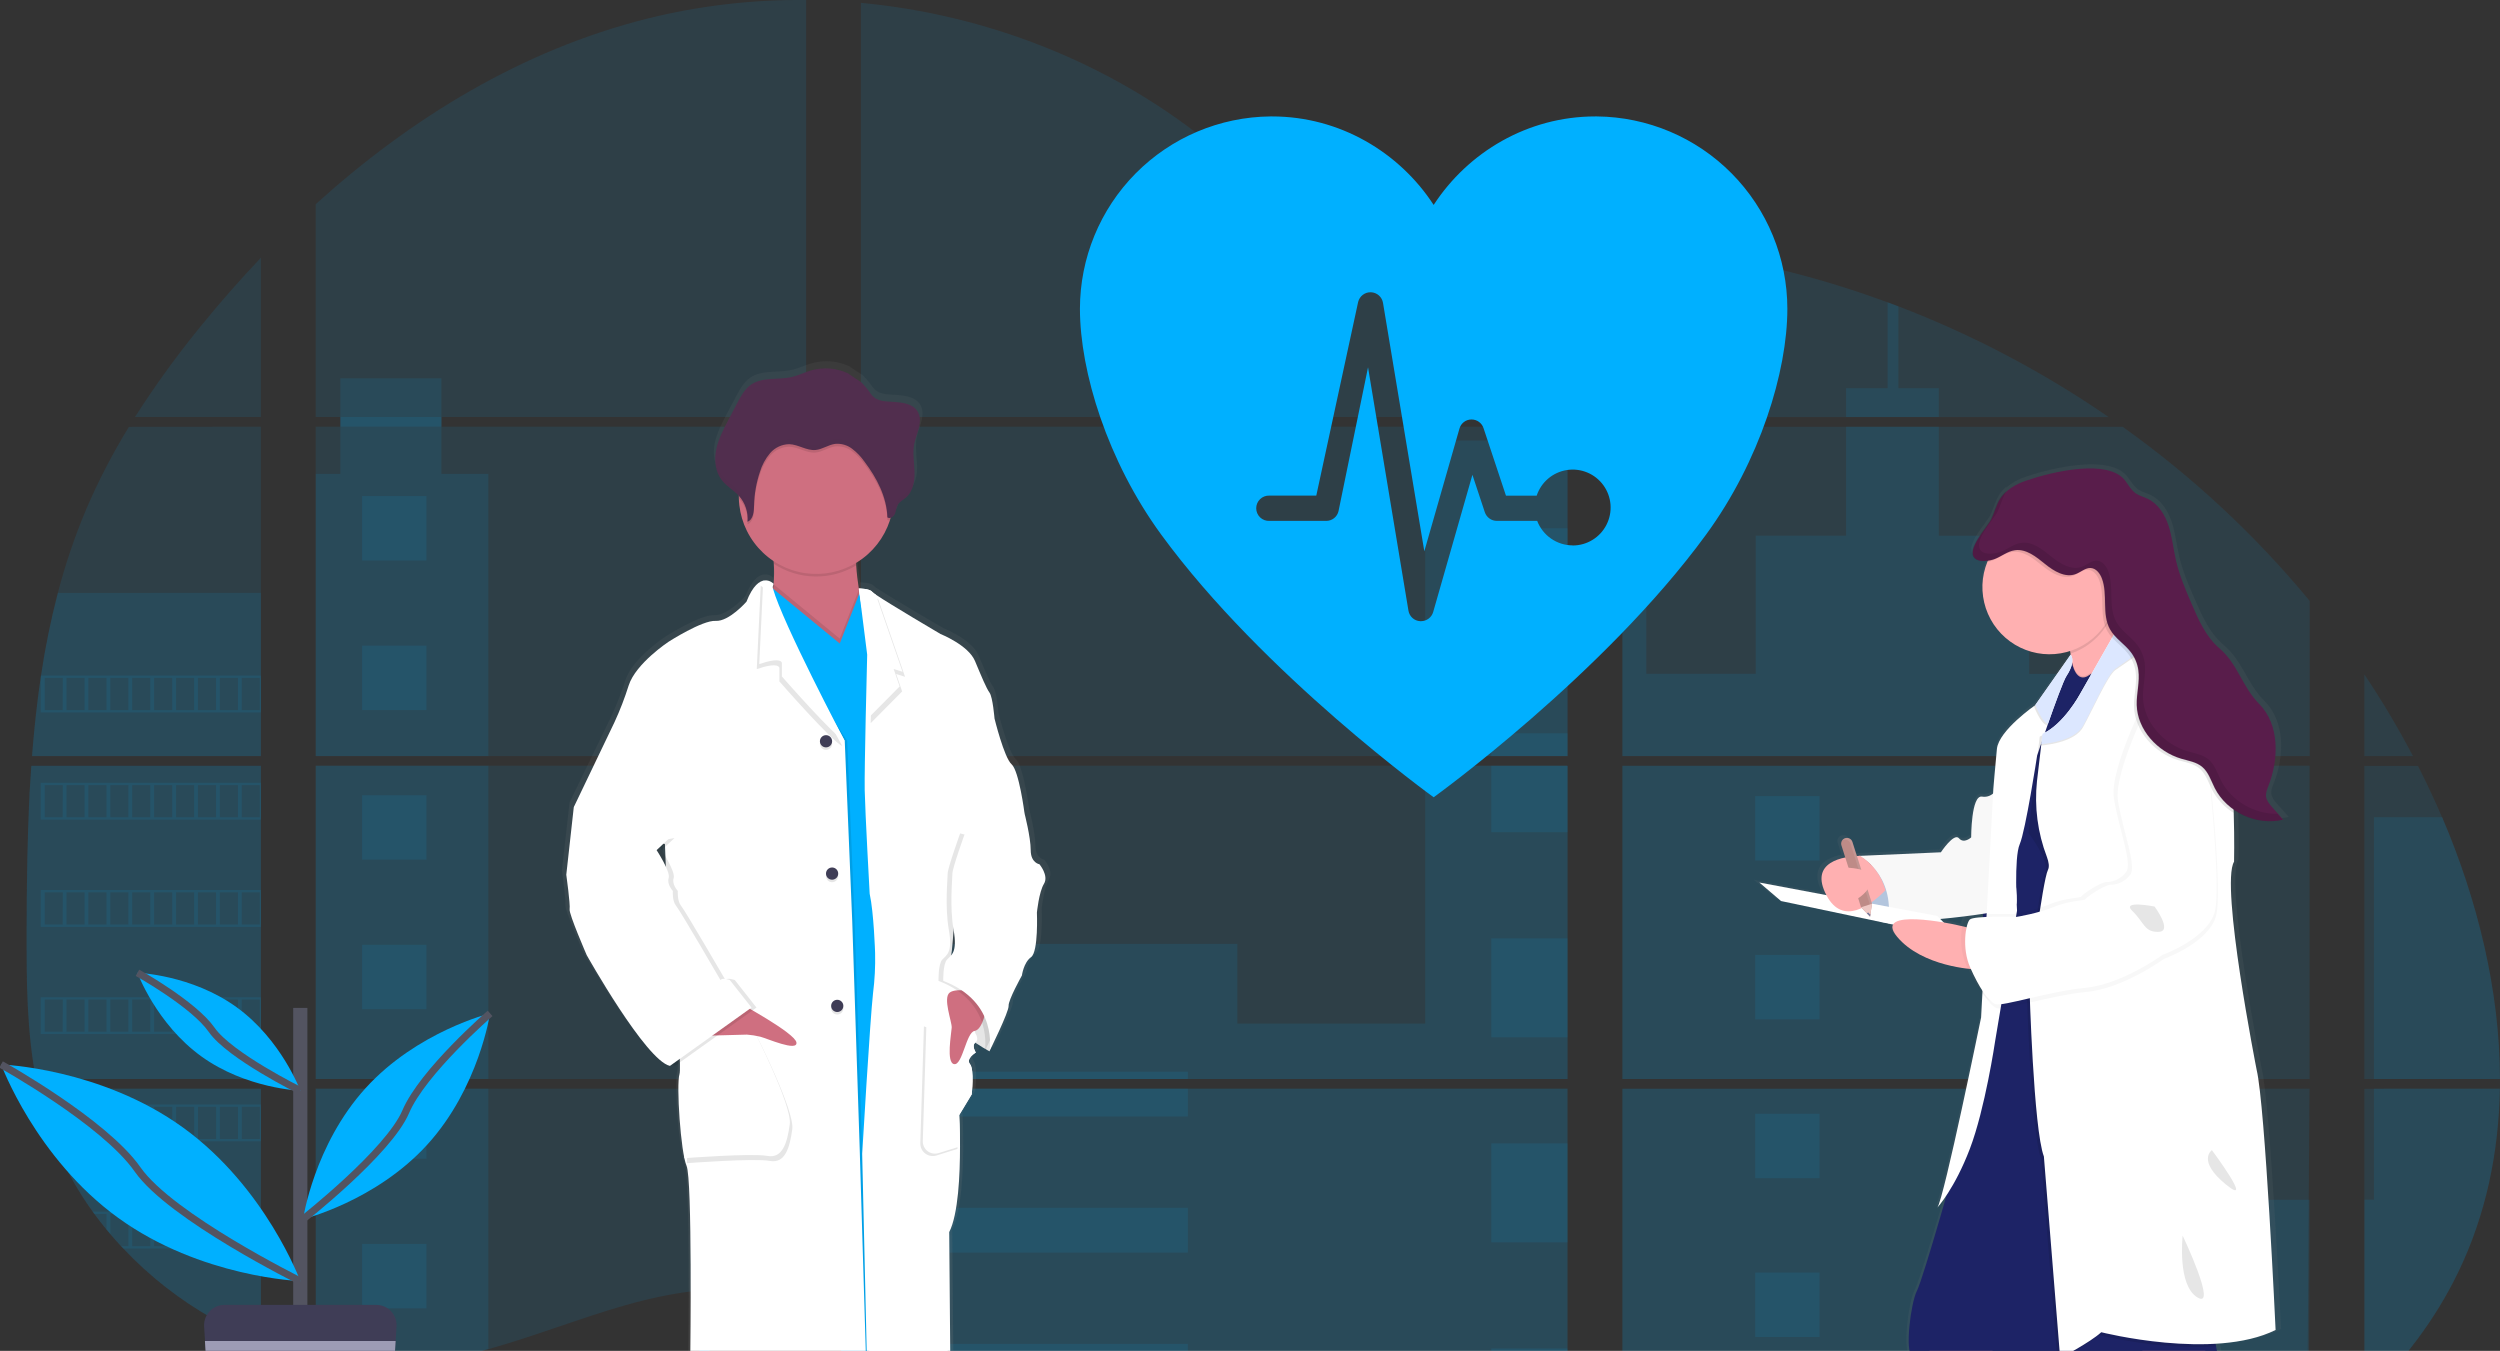 <svg width="694" height="375" viewBox="0 0 694 375" fill="none" xmlns="http://www.w3.org/2000/svg">
<rect x="0" y="0" width="694" height="375" fill="#333333" stroke="none"/>
<g clip-path="url(#clip0)">
<path opacity="0.1" d="M8.692 212.579H72.431V299.528H13.358C13.201 300.421 13.051 301.32 12.887 302.219H72.431V372.341C72.324 372.309 72.23 372.272 72.129 372.234C70.446 371.568 68.776 370.864 67.105 370.109L66.038 369.625C64.363 368.833 62.688 367.995 61.013 367.111C60.429 366.803 59.845 366.483 59.267 366.156C49.97 360.943 41.524 354.338 34.221 346.57C34.008 346.362 33.807 346.142 33.593 345.941C32.576 344.835 31.578 343.716 30.61 342.572L29.543 341.315C28.4 339.913 27.294 338.474 26.22 337.016C26.063 336.802 25.913 336.588 25.749 336.387C21.382 330.326 17.755 323.763 14.947 316.839C14.859 316.631 14.784 316.405 14.702 316.21C13.84 313.989 13.076 311.747 12.41 309.485C12.121 308.536 11.845 307.599 11.606 306.612C11.518 306.323 11.443 306.04 11.374 305.757C7.807 291.822 7.386 277.346 7.386 262.971C7.386 261.293 7.386 259.608 7.386 257.943C7.386 252.128 7.455 246.277 7.555 240.431C7.555 238.916 7.618 237.408 7.65 235.886C7.737 232.027 7.863 228.168 8.026 224.308C8.064 223.234 8.114 222.165 8.171 221.096C8.171 220.48 8.202 219.864 8.265 219.248C8.416 217.011 8.541 214.792 8.692 212.579Z" fill="#00B0FF"/>
<path opacity="0.1" d="M72.431 115.768H37.468C43.152 106.865 49.361 98.31 56.064 90.148C61.258 83.762 66.741 77.539 72.431 71.543V115.768Z" fill="#00B0FF"/>
<path opacity="0.1" d="M72.431 118.459V209.889H8.893C8.893 209.625 8.937 209.355 8.956 209.091C9.012 208.368 9.069 207.645 9.132 206.929C9.201 206.086 9.276 205.238 9.358 204.414C9.439 203.591 9.527 202.585 9.622 201.674C9.716 200.762 9.804 199.838 9.91 198.927C10.017 198.016 10.111 197.104 10.225 196.199C10.338 195.294 10.438 194.376 10.557 193.471C10.652 192.717 10.752 191.969 10.852 191.215C10.997 190.152 11.148 189.084 11.311 188.028C11.311 187.871 11.355 187.707 11.38 187.556C12.526 179.826 14.088 172.163 16.059 164.601C18.122 156.669 20.756 148.896 23.941 141.345C27.326 133.445 31.289 125.806 35.798 118.49L72.431 118.459Z" fill="#00B0FF"/>
<path opacity="0.1" d="M87.648 212.573V299.528H223.786V212.573H87.648ZM87.648 302.212V376.885C88.427 377.049 89.199 377.206 89.965 377.338C91.008 377.539 92.044 377.721 93.106 377.878C93.306 377.91 93.514 377.941 93.734 377.96C94.148 378.029 94.575 378.086 94.99 378.142C96.038 378.287 97.081 378.406 98.13 378.501C98.626 378.551 99.128 378.595 99.631 378.633L100.843 378.727C101.502 378.777 102.155 378.815 102.802 378.834C103.204 378.834 103.606 378.872 104.021 378.884C104.335 378.884 104.649 378.884 104.975 378.884C105.302 378.884 105.767 378.884 106.162 378.884C106.702 378.884 107.243 378.884 107.776 378.884H108.499C109.039 378.884 109.579 378.884 110.113 378.834H110.15C110.521 378.834 110.898 378.834 111.274 378.784C111.379 378.79 111.484 378.79 111.589 378.784C111.903 378.784 112.217 378.784 112.518 378.74H112.738L114.842 378.576C115.533 378.513 116.23 378.432 116.933 378.356L118.365 378.186C124.19 377.369 129.951 376.143 135.604 374.516C148.303 370.971 160.726 366.011 173.418 362.378C189.829 357.695 207.96 355.395 223.818 361.121V302.212H87.648ZM223.786 115.768V0.006C208.882 -0.155 194.017 1.589 179.554 5.198C145.081 13.866 114.151 32.666 87.648 56.677V115.762H94.481V118.446H87.648V209.889H223.786V118.452H122.535V115.768H223.786ZM398.649 76.666C390.121 76.364 381.642 73.661 373.974 69.487C359.309 61.505 347.597 49.179 334.508 38.776C307.315 17.11 273.589 4.035 238.991 0.792V115.768H433.335L433.819 115.259L398.649 76.666ZM416.353 73.523L435.125 94.14V68.117C428.839 68.897 423.331 70.751 416.379 73.498L416.353 73.523ZM435.125 395.428V302.212H395.126C395.019 301.816 394.912 301.414 394.787 301.012C394.906 301.414 395.007 301.816 395.12 302.212H239.016V369.625C240.498 370.725 241.962 371.882 243.412 373.057C244.976 374.315 246.521 375.641 248.072 376.942L249.636 378.237C250.383 378.865 251.137 379.494 251.897 380.085C253.404 381.308 254.926 382.515 256.463 383.705C257.223 384.334 258.002 384.899 258.774 385.49C271.038 394.875 283.974 403.343 297.48 410.828C300.507 412.504 303.561 414.14 306.643 415.737C308.696 416.786 310.762 417.83 312.835 418.842C315.95 420.363 319.09 421.83 322.255 423.242C351.438 436.352 382.296 445.349 413.948 449.974C420.978 451.014 428.035 451.831 435.119 452.426V395.422H435.747L435.125 395.428ZM239.016 118.452V209.889H435.15V118.452H239.016ZM239.016 212.573V299.528H435.15V212.573H239.016ZM450.374 68.004V97.031L474.333 70.719C466.395 69.437 458.409 68.522 450.374 67.973V68.004ZM450.374 212.605V299.528H641.138V212.573L450.374 212.605ZM640.441 402.329L641.113 302.212H450.374V453.425C462.661 453.942 474.968 453.795 487.239 452.985H487.453C493.315 452.616 499.149 452.08 504.956 451.376H505.088C536.069 447.767 566.363 439.677 595.022 427.359L640.441 402.329ZM677.922 226.892C677.206 225.201 676.459 223.523 675.699 221.863C674.28 218.72 672.779 215.666 671.234 212.611H656.349V299.528H693.981C693.962 274.914 687.738 249.771 677.941 226.86L677.922 226.892ZM656.349 302.244V388.357C666.951 378.186 675.906 366.552 682.356 353.251C690.112 337.236 693.661 319.894 693.95 302.231L656.349 302.244ZM656.349 187.267V209.895H669.84C665.759 202.106 661.262 194.542 656.368 187.236L656.349 187.267ZM526.975 85.063C525.983 84.686 524.99 84.303 523.992 83.932C513.46 80.039 502.698 76.802 491.767 74.239L455.103 114.511L454.4 115.259L454.871 115.775H585.363C567.189 103.254 547.596 92.934 526.994 85.032L526.975 85.063ZM589.188 118.484H453.049L450.374 120.935V209.889H473.825H473.862H641.164V166.801C626.029 148.482 608.562 132.228 589.207 118.452L589.188 118.484Z" fill="#00B0FF"/>
<path opacity="0.1" d="M72.431 164.576V209.889H8.893C8.893 209.625 8.937 209.355 8.956 209.091C9.012 208.368 9.069 207.645 9.132 206.929C9.201 206.086 9.276 205.238 9.358 204.414C9.439 203.591 9.527 202.585 9.622 201.674C9.716 200.762 9.804 199.838 9.91 198.927C10.017 198.016 10.111 197.104 10.225 196.199C10.338 195.294 10.438 194.376 10.557 193.471C10.652 192.717 10.752 191.969 10.852 191.215C10.997 190.152 11.148 189.084 11.311 188.028C11.311 187.871 11.355 187.707 11.38 187.556C12.526 179.826 14.088 172.163 16.059 164.601L72.431 164.576Z" fill="#00B0FF"/>
<path opacity="0.1" d="M8.692 212.579H72.431V299.528H13.358C13.201 300.421 13.051 301.32 12.887 302.219H72.431V372.341C72.324 372.309 72.23 372.272 72.129 372.234C70.446 371.568 68.776 370.864 67.105 370.109L66.038 369.625C64.363 368.833 62.688 367.995 61.013 367.111C60.429 366.803 59.845 366.483 59.267 366.156C49.97 360.943 41.524 354.338 34.221 346.57C34.008 346.362 33.807 346.142 33.593 345.941C32.576 344.835 31.578 343.716 30.61 342.572L29.543 341.315C28.4 339.913 27.294 338.474 26.22 337.016C26.063 336.802 25.913 336.588 25.749 336.387C21.382 330.326 17.755 323.763 14.947 316.839C14.859 316.631 14.784 316.405 14.702 316.21C13.84 313.989 13.076 311.747 12.41 309.485C12.121 308.536 11.845 307.599 11.606 306.612C11.518 306.323 11.443 306.04 11.374 305.757C7.807 291.822 7.386 277.346 7.386 262.971C7.386 261.293 7.386 259.608 7.386 257.943C7.386 252.128 7.455 246.277 7.555 240.431C7.555 238.916 7.618 237.408 7.65 235.886C7.737 232.027 7.863 228.168 8.026 224.308C8.064 223.234 8.114 222.165 8.171 221.096C8.171 220.48 8.202 219.864 8.265 219.248C8.416 217.011 8.541 214.792 8.692 212.579Z" fill="#00B0FF"/>
<path opacity="0.1" d="M135.573 131.545V209.889H87.648V131.545H94.481V105.02H122.529V131.545H135.573Z" fill="#00B0FF"/>
<path opacity="0.1" d="M135.573 212.573H87.654V299.522H135.573V212.573Z" fill="#00B0FF"/>
<path opacity="0.1" d="M87.648 302.219H135.573V374.503C129.92 376.129 124.159 377.353 118.334 378.168L116.902 378.344C116.198 378.425 115.501 378.494 114.81 378.564C114.119 378.633 113.404 378.683 112.706 378.727H112.487C112.185 378.727 111.859 378.765 111.563 378.771H111.243C110.866 378.771 110.489 378.809 110.113 378.821C109.579 378.853 109.045 378.859 108.499 378.865C108.266 378.865 108.046 378.865 107.814 378.865C107.274 378.865 106.74 378.865 106.2 378.865H105.013C104.693 378.865 104.385 378.865 104.052 378.865L102.84 378.821C102.212 378.821 101.534 378.752 100.881 378.708L99.675 378.62L98.174 378.482C97.119 378.388 96.07 378.268 95.034 378.124L93.778 377.948L93.15 377.86C92.101 377.696 91.064 377.52 90.009 377.319C89.237 377.187 88.471 377.024 87.692 376.866L87.648 302.219Z" fill="#00B0FF"/>
<path opacity="0.1" d="M435.151 122.293H395.635V209.883H435.151V122.293Z" fill="#00B0FF"/>
<path opacity="0.1" d="M435.157 212.573V299.528H239.016V262.022H343.489V284.147H395.635V212.573H435.157Z" fill="#00B0FF"/>
<path opacity="0.1" d="M435.778 395.447H435.15V452.489C428.075 451.889 421.02 451.074 413.986 450.044C382.318 445.403 351.447 436.388 322.255 423.254C313.827 419.458 305.571 415.313 297.486 410.821C283.981 403.333 271.042 394.865 258.774 385.484C255.692 383.121 252.651 380.703 249.649 378.23C247.57 376.514 245.504 374.754 243.412 373.045C241.962 371.869 240.498 370.713 239.016 369.607V302.218H395.113C395.007 301.816 394.9 301.414 394.787 301.018C394.906 301.414 395.019 301.816 395.126 302.218H435.15V395.409C435.364 395.415 435.571 395.434 435.778 395.447Z" fill="#00B0FF"/>
<path opacity="0.1" d="M538.21 115.768H512.461V107.761H524.004V83.907C525.005 84.271 526.001 84.646 526.994 85.032V107.761H538.21V115.768Z" fill="#00B0FF"/>
<path opacity="0.1" d="M600.247 209.889H473.837C473.837 209.889 473.837 209.889 473.881 209.921L473.825 209.889H450.374V122.299H457.019V187.041H487.384V148.699H512.467V118.459H538.217V148.724H563.3V187.066H600.247V209.889Z" fill="#00B0FF"/>
<path opacity="0.1" d="M450.374 212.573V299.528H600.247V212.573H450.374ZM640.931 401.883L641.139 333.056H600.247V302.256H450.374V453.425C462.661 453.942 474.968 453.795 487.239 452.985H487.453C493.315 452.616 499.149 452.08 504.956 451.376H505.088C536.069 447.767 566.363 439.677 595.022 427.359" fill="#00B0FF"/>
<path opacity="0.1" d="M659.012 302.219H693.975C693.667 319.875 690.125 337.217 682.375 353.233C675.925 366.539 666.963 378.174 656.375 388.338V333.024H659.012V302.219Z" fill="#00B0FF"/>
<path opacity="0.1" d="M693.994 299.528H659.012V226.86H677.941C687.738 249.771 693.962 274.914 693.994 299.528Z" fill="#00B0FF"/>
<path opacity="0.1" d="M435.157 146.643H413.986V174.105H435.157V146.643Z" fill="#00B0FF"/>
<path opacity="0.1" d="M435.157 203.566H413.986V209.889H435.157V203.566Z" fill="#00B0FF"/>
<path opacity="0.1" d="M435.157 212.573H413.986V231.021H435.157V212.573Z" fill="#00B0FF"/>
<path opacity="0.1" d="M435.157 260.488H413.986V287.95H435.157V260.488Z" fill="#00B0FF"/>
<path opacity="0.1" d="M435.157 317.411H413.986V344.873H435.157V317.411Z" fill="#00B0FF"/>
<path opacity="0.1" d="M435.151 395.409C435.364 395.409 435.571 395.409 435.779 395.447H435.151V401.827H413.986V374.333H435.151V395.409Z" fill="#00B0FF"/>
<path opacity="0.1" d="M329.748 297.511H239.016V299.528H329.748V297.511Z" fill="#00B0FF"/>
<path opacity="0.1" d="M329.748 302.212H239.016V309.944H329.748V302.212Z" fill="#00B0FF"/>
<path opacity="0.1" d="M329.748 335.287H239.016V347.72H329.748V335.287Z" fill="#00B0FF"/>
<path opacity="0.1" d="M329.742 373.064V385.497H258.774C255.693 383.142 252.649 380.724 249.643 378.243C247.564 376.527 245.504 374.767 243.406 373.064H329.742Z" fill="#00B0FF"/>
<path opacity="0.1" d="M505.107 221.002H487.246V238.878H505.107V221.002Z" fill="#00B0FF"/>
<path opacity="0.1" d="M118.378 137.711H100.517V155.588H118.378V137.711Z" fill="#00B0FF"/>
<path opacity="0.1" d="M118.378 179.234H100.517V197.11H118.378V179.234Z" fill="#00B0FF"/>
<path opacity="0.1" d="M118.378 220.757H100.517V238.633H118.378V220.757Z" fill="#00B0FF"/>
<path opacity="0.1" d="M118.378 262.273H100.517V280.15H118.378V262.273Z" fill="#00B0FF"/>
<path opacity="0.1" d="M118.378 303.796H100.517V321.673H118.378V303.796Z" fill="#00B0FF"/>
<path opacity="0.1" d="M118.378 345.319H100.517V363.195H118.378V345.319Z" fill="#00B0FF"/>
<path opacity="0.1" d="M573.292 221.002H555.431V238.878H573.292V221.002Z" fill="#00B0FF"/>
<path opacity="0.1" d="M505.107 265.096H487.246V282.972H505.107V265.096Z" fill="#00B0FF"/>
<path opacity="0.1" d="M573.292 265.096H555.431V282.972H573.292V265.096Z" fill="#00B0FF"/>
<path opacity="0.1" d="M505.107 309.183H487.246V327.059H505.107V309.183Z" fill="#00B0FF"/>
<path opacity="0.1" d="M573.292 309.183H555.431V327.059H573.292V309.183Z" fill="#00B0FF"/>
<path opacity="0.1" d="M505.107 353.276H487.246V371.153H505.107V353.276Z" fill="#00B0FF"/>
<path opacity="0.1" d="M573.292 353.276H555.431V371.153H573.292V353.276Z" fill="#00B0FF"/>
<path opacity="0.1" d="M11.305 187.544V197.771H72.431V187.544H11.305ZM17.397 197.129H12.41V188.172H17.434L17.397 197.129ZM23.482 197.129H18.458V188.172H23.482V197.129ZM29.555 197.129H24.531V188.172H29.555V197.129ZM35.641 197.129H30.623V188.172H35.647L35.641 197.129ZM41.72 197.129H36.696V188.172H41.72V197.129ZM47.806 197.129H42.782V188.172H47.806V197.129ZM53.892 197.129H48.867V188.172H53.892V197.129ZM59.971 197.129H54.947V188.172H59.971V197.129ZM66.05 197.129H61.026V188.172H66.05V197.129ZM72.129 197.129H67.105V188.172H72.129V197.129Z" fill="#00B0FF"/>
<path opacity="0.1" d="M11.305 217.3V227.527H72.431V217.3H11.305ZM17.397 226.879H12.41V217.947H17.434L17.397 226.879ZM23.482 226.879H18.458V217.947H23.482V226.879ZM29.555 226.879H24.531V217.947H29.555V226.879ZM35.641 226.879H30.623V217.947H35.647L35.641 226.879ZM41.72 226.879H36.696V217.947H41.72V226.879ZM47.806 226.879H42.782V217.947H47.806V226.879ZM53.892 226.879H48.867V217.947H53.892V226.879ZM59.971 226.879H54.947V217.947H59.971V226.879ZM66.05 226.879H61.026V217.947H66.05V226.879ZM72.129 226.879H67.105V217.947H72.129V226.879Z" fill="#00B0FF"/>
<path opacity="0.1" d="M11.305 247.069V257.314H72.431V247.069H11.305ZM17.397 256.648H12.41V247.71H17.434L17.397 256.648ZM23.482 256.648H18.458V247.71H23.482V256.648ZM29.555 256.648H24.531V247.71H29.555V256.648ZM35.641 256.648H30.623V247.71H35.647L35.641 256.648ZM41.72 256.648H36.696V247.71H41.72V256.648ZM47.806 256.648H42.782V247.71H47.806V256.648ZM53.892 256.648H48.867V247.71H53.892V256.648ZM59.971 256.648H54.947V247.71H59.971V256.648ZM66.05 256.648H61.026V247.71H66.05V256.648ZM72.129 256.648H67.105V247.71H72.129V256.648Z" fill="#00B0FF"/>
<path opacity="0.1" d="M11.305 276.837V287.051H72.431V276.837H11.305ZM17.397 286.416H12.41V277.472H17.434L17.397 286.416ZM23.482 286.416H18.458V277.472H23.482V286.416ZM29.555 286.416H24.531V277.472H29.555V286.416ZM35.641 286.416H30.623V277.472H35.647L35.641 286.416ZM41.72 286.416H36.696V277.472H41.72V286.416ZM47.806 286.416H42.782V277.472H47.806V286.416ZM53.892 286.416H48.867V277.472H53.892V286.416ZM59.971 286.416H54.947V277.472H59.971V286.416ZM66.05 286.416H61.026V277.472H66.05V286.416ZM72.129 286.416H67.105V277.472H72.129V286.416Z" fill="#00B0FF"/>
<path opacity="0.1" d="M11.568 306.6C11.813 307.561 12.09 308.523 12.379 309.472V307.241H17.403V316.179H14.715C14.796 316.386 14.878 316.613 14.96 316.807H72.431V306.6H11.568ZM23.501 316.179H18.477V307.241H23.501V316.179ZM29.574 316.179H24.55V307.241H29.574V316.179ZM35.66 316.179H30.623V307.241H35.647L35.66 316.179ZM41.739 316.179H36.715V307.241H41.739V316.179ZM47.825 316.179H42.8V307.241H47.825V316.179ZM53.91 316.179H48.886V307.241H53.91V316.179ZM59.99 316.179H54.965V307.241H59.99V316.179ZM66.069 316.179H61.045V307.241H66.069V316.179ZM72.148 316.179H67.124V307.241H72.148V316.179Z" fill="#00B0FF"/>
<path opacity="0.1" d="M25.762 336.368C25.919 336.569 26.07 336.796 26.233 336.997H29.555V341.29C29.913 341.717 30.265 342.145 30.629 342.547V336.972H35.653V345.941H33.618C33.819 346.149 34.014 346.369 34.246 346.57H72.45V336.368H25.762ZM41.72 345.941H36.696V337.009H41.72V345.941ZM47.806 345.941H42.781V337.009H47.806V345.941ZM53.891 345.941H48.867V337.009H53.891V345.941ZM59.971 345.941H54.946V337.009H59.971V345.941ZM66.05 345.941H61.026V337.009H66.05V345.941ZM72.129 345.941H67.105V337.009H72.129V345.941Z" fill="#00B0FF"/>
<path opacity="0.1" d="M59.292 366.131C59.864 366.457 60.448 366.759 61.038 367.086V366.772H66.063V369.6L67.13 370.097V366.772H72.155V372.209C72.251 372.257 72.352 372.295 72.456 372.322V366.131H59.292Z" fill="#00B0FF"/>
<path opacity="0.1" d="M473.837 209.889H473.875H473.837ZM435.151 395.403H435.779H435.151ZM394.787 301.012C394.906 301.414 395.007 301.816 395.12 302.212C395.019 301.816 394.913 301.414 394.787 301.012ZM473.837 209.87H473.875H473.837ZM94.506 115.75V118.433H122.561V115.75H94.506ZM435.151 395.403H435.779H435.151ZM394.787 301.012C394.906 301.414 395.007 301.816 395.12 302.212C395.019 301.816 394.913 301.414 394.787 301.012ZM473.837 209.87H473.875H473.837ZM435.151 395.384H435.779H435.151ZM394.787 301.012C394.906 301.414 395.007 301.816 395.12 302.212C395.019 301.816 394.913 301.414 394.787 301.012Z" fill="#00B0FF"/>
<path d="M289.9 238.646C289.9 238.646 287.425 238.3 287.425 234.692C287.425 231.084 285.654 224.346 285.654 224.346C285.654 224.315 284.122 212.611 282.005 210.75C279.889 208.89 277.169 197.965 277.169 197.965C277.169 197.965 276.705 192.038 275.756 190.762C274.808 189.486 273.527 186.362 271.636 181.906C269.746 177.449 261.864 174.363 261.864 174.363C261.864 174.363 247.614 166.091 243.576 163.394C243.209 163.173 242.866 162.914 242.552 162.621C241.849 161.697 238.784 161.679 238.784 161.679C238.464 159.655 238.156 157.329 238.056 155.223C238.056 154.997 238.056 154.771 238.024 154.544C242.527 151.88 245.919 147.68 247.577 142.715C247.652 142.476 247.715 142.225 247.784 141.986C248.054 141.897 248.302 141.752 248.513 141.562C248.724 141.371 248.893 141.139 249.008 140.879C249.373 140.069 249.379 139.119 249.831 138.365C250.359 137.473 251.364 136.995 252.155 136.322C254.152 134.625 254.667 131.765 254.573 129.163C254.51 127.057 254.171 124.933 254.303 122.84L254.34 122.312C254.378 121.997 254.422 121.683 254.479 121.381C254.786 119.823 255.458 118.352 255.835 116.806C256.212 115.259 256.25 113.518 255.37 112.186C254.083 110.231 251.401 109.841 249.046 109.64C246.377 109.414 243.991 109.709 242.282 107.49C241.483 106.331 240.583 105.243 239.594 104.241C239.243 103.914 235.826 101.827 235.826 101.689C232.492 100.143 228.712 99.853 225.181 100.872C223.41 101.387 221.739 102.229 219.943 102.65C216.068 103.568 211.609 102.575 208.318 104.794C206.484 106.051 205.385 108.05 204.355 109.998C203.518 111.603 202.668 113.206 201.806 114.807C200.418 117.44 199.005 120.118 198.421 123.035C198.298 123.669 198.222 124.312 198.194 124.958V124.989C198.194 125.222 198.194 125.455 198.194 125.687V125.983C198.194 126.203 198.194 126.416 198.232 126.611C198.27 126.806 198.264 126.869 198.282 127.001C198.301 127.133 198.333 127.428 198.37 127.629C198.408 127.83 198.483 128.182 198.559 128.459C198.59 128.578 198.634 128.692 198.672 128.805C198.735 129.018 198.81 129.226 198.892 129.433C198.936 129.54 198.979 129.653 199.03 129.76C199.124 129.98 199.237 130.194 199.35 130.389C199.4 130.477 199.438 130.558 199.488 130.64C199.663 130.932 199.856 131.214 200.066 131.482C201.41 133.161 203.388 134.229 204.852 135.801C204.852 135.864 204.852 135.926 204.852 135.983C204.852 136.159 204.852 136.329 204.852 136.505C204.929 140.009 205.861 143.442 207.567 146.504C209.272 149.565 211.699 152.164 214.636 154.073C214.636 154.312 214.668 154.557 214.68 154.796C214.803 156.662 214.78 158.534 214.611 160.396C214.355 160.095 214.035 159.855 213.674 159.694C213.314 159.533 212.921 159.455 212.526 159.466C212.256 159.453 211.986 159.476 211.722 159.535L211.666 159.491V159.548C210.284 159.887 208.582 161.327 206.955 165.418C206.955 165.418 202.007 171 198.238 170.768C194.47 170.535 184.93 176.575 184.93 176.575C184.93 176.575 175.623 182.622 173.626 188.782C172.51 192.275 171.171 195.693 169.619 199.015L158.113 222.743L155.991 241.569C155.991 241.569 157.165 249.941 156.933 251.217C156.7 252.493 161.762 264.002 161.762 264.002C161.762 264.002 178.487 293.412 185.32 294.921L185.81 294.575C186.102 294.728 186.412 294.844 186.733 294.921L188.14 293.928C188.224 295.035 188.188 296.147 188.033 297.247C187.091 300.151 188.385 319.102 190.03 322.816C191.675 326.531 191.091 375.238 191.091 375.238L190.859 379.538C190.859 379.538 190.859 379.676 190.916 379.915L190.859 380.933L191.029 381.021C191.205 382.385 191.147 383.769 190.859 385.113C190.269 386.999 190.03 392.329 190.03 392.329C190.03 392.329 185.326 422.425 187.556 428.471C189.785 434.518 191.682 441.143 191.682 441.143C191.682 441.143 194.037 448.686 191.795 449.974C189.553 451.263 183.178 453.425 184.491 456.568C185.684 459.472 190.212 467.254 190.884 468.391L190.828 468.988L189.904 479.001C190.054 480.323 190.412 481.613 190.966 482.823C191.977 485.004 193.943 487.267 197.679 487.022C198.307 486.978 199.036 486.902 199.739 486.808C206.579 485.89 215.001 482.836 215.001 482.836C214.563 482.558 214.162 482.226 213.807 481.849C213.471 481.523 213.205 481.132 213.024 480.7C212.844 480.267 212.754 479.803 212.759 479.335C212.859 477.512 209.449 468.825 208.601 466.688C208.469 466.38 208.4 466.204 208.4 466.204C208.4 466.204 216.175 458.07 214.881 450.861C214.881 450.861 206.277 445.832 209.11 443.073C211.942 440.313 217.004 432.387 217.004 432.387C217.004 432.387 217.236 402.751 217.004 398.326C216.762 395.254 216.907 392.165 217.437 389.13C217.532 388.671 217.645 388.225 217.764 387.785C221.681 388.37 225.635 388.67 229.596 388.683C231.041 388.683 232.51 388.683 233.992 388.595C233.992 389.014 234.011 389.467 234.049 389.953C234.375 397.295 234.985 410.168 235.481 414.951C236.184 421.809 240.072 440.288 240.072 440.288C240.072 440.288 232.655 445.053 241.365 456.794C241.365 456.794 241.365 461.05 240.788 461.666C240.171 463.679 239.674 465.728 239.299 467.8C238.935 470.013 238.784 472.251 239.374 473.413C240.788 476.192 249.266 475.965 249.266 475.965L249.473 475.928C251.074 475.762 252.691 475.916 254.232 476.381C255.773 476.846 257.206 477.613 258.448 478.637C261.67 481.227 273.897 480.089 280.517 479.265C283.111 478.939 284.844 478.637 284.844 478.637C284.928 478.343 284.958 478.036 284.932 477.732C284.863 476.104 283.588 472.534 274.946 469.347C274.946 469.347 266.819 463.878 266.932 459.114H266.763H265.821C266.505 459.076 266.945 459.114 266.945 459.114C266.945 459.114 263.761 447.485 265.061 446.542C266.361 445.6 262.467 432.714 262.467 432.714C262.467 432.714 260.238 411.092 260.118 409.577C260.123 408.277 260.32 406.985 260.702 405.743L260.118 393.888C260.118 393.888 260.005 389.947 260.118 388.665C260.099 387.552 260.009 386.441 259.848 385.339C259.792 384.899 259.735 384.441 259.672 383.988C262.718 383.215 264.697 382.498 264.697 382.498L264.345 341.233C266.932 336.205 267.41 325.174 267.397 317.348C267.397 312.32 267.171 308.598 267.171 308.598L270.707 302.822C270.707 302.822 271.523 295.908 270.23 294.393C269.658 293.708 269.916 292.998 270.387 292.413C270.631 292.219 270.889 292.042 271.159 291.885C271.159 291.885 271.121 291.828 271.078 291.747C271.324 291.54 271.587 291.353 271.863 291.187C271.863 291.187 270.606 289.239 271.731 288.415C272.786 289.132 273.728 289.672 274.444 290.112C274.394 290.571 274.343 290.835 274.343 290.835L274.645 290.207C275.336 290.596 275.756 290.835 275.756 290.835C275.756 290.835 281.296 279.791 281.176 278.163C281.057 276.536 284.944 269.678 284.944 269.678C284.944 269.678 285.415 266.076 287.538 264.568C289.661 263.059 289.184 252.128 289.184 252.128C289.184 252.128 289.774 246.434 291.187 244.108C292.6 241.782 289.9 238.646 289.9 238.646ZM183.913 233.8L184.02 236.433C183.392 235.421 182.94 234.692 182.94 234.692L183.913 233.8Z" fill="url(#paint0_linear)"/>
<path d="M276.058 286.064L274.701 291.847C274.701 291.847 263.836 286.297 261.877 279.245C259.917 272.192 265.155 269.514 265.155 269.514L275.279 273.808L276.058 286.064Z" fill="white"/>
<path opacity="0.1" d="M276.058 286.064L274.701 291.847C274.701 291.847 263.836 286.297 261.877 279.245C259.917 272.192 265.155 269.514 265.155 269.514L275.279 273.808L276.058 286.064Z" fill="black"/>
<path d="M229.992 185.03C221.702 181.805 211.038 171.151 213.7 166.173C214.292 164.917 214.643 163.561 214.737 162.175C214.908 160.294 214.933 158.403 214.812 156.518C214.625 153.431 214.254 150.358 213.7 147.316C213.7 147.316 239.582 147.9 238.074 151.716C237.635 152.835 237.566 154.777 237.685 156.952C237.804 159.127 238.118 161.584 238.445 163.665C238.897 166.518 239.349 168.693 239.349 168.693C239.349 168.693 237.767 170.912 236.837 171.032C235.908 171.151 241.887 189.624 229.992 185.03Z" fill="#CF6F80"/>
<path d="M218.436 386.427C218.015 387.468 217.695 388.548 217.481 389.651C216.957 392.672 216.812 395.746 217.048 398.803C217.28 403.203 217.048 432.689 217.048 432.689C217.048 432.689 212.08 440.552 209.31 443.324C206.541 446.096 214.963 451.074 214.963 451.074C216.219 458.24 208.607 466.336 208.607 466.336C200.87 456.97 191.512 468.649 191.512 468.649C191.512 468.649 186.425 459.849 185.156 456.706C183.888 453.563 190.124 451.389 192.316 450.113C194.508 448.837 192.209 441.313 192.209 441.313C192.209 441.313 190.356 434.719 188.158 428.704C185.96 422.689 190.583 392.744 190.583 392.744C190.583 392.744 190.821 387.426 191.393 385.572C191.681 384.234 191.738 382.856 191.562 381.499C191.525 381.04 191.481 380.657 191.449 380.399C191.418 380.141 191.393 380.022 191.393 380.022L191.481 379.871L194.621 374.013C194.621 374.013 219.943 382.737 218.436 386.427Z" fill="#00B0FF"/>
<path opacity="0.1" d="M238.074 151.716C237.634 152.835 237.565 154.777 237.685 156.952C234.218 159.041 230.233 160.109 226.187 160.034C222.141 159.958 218.198 158.742 214.812 156.524C214.625 153.435 214.254 150.36 213.7 147.316C213.7 147.316 239.581 147.888 238.074 151.716Z" fill="black"/>
<path d="M248.079 137.825C248.084 140.09 247.727 142.341 247.023 144.494C245.45 149.317 242.223 153.428 237.914 156.101C233.605 158.774 228.49 159.836 223.474 159.099C218.458 158.363 213.864 155.876 210.503 152.077C207.142 148.278 205.232 143.412 205.109 138.34C205.109 138.164 205.109 138.001 205.109 137.825C205.06 134.969 205.58 132.133 206.638 129.481C207.696 126.829 209.271 124.414 211.271 122.378C213.271 120.342 215.656 118.724 218.288 117.62C220.919 116.516 223.744 115.948 226.597 115.948C229.45 115.948 232.275 116.516 234.906 117.62C237.537 118.724 239.922 120.342 241.923 122.378C243.923 124.414 245.498 126.829 246.556 129.481C247.614 132.133 248.134 134.969 248.085 137.825H248.079Z" fill="#CF6F80"/>
<path opacity="0.1" d="M229.992 185.03C221.702 181.805 211.038 171.151 213.7 166.173C214.292 164.916 214.643 163.561 214.737 162.175L226.085 171.509L233.107 177.273L238.445 163.671C238.897 166.525 239.349 168.7 239.349 168.7C239.349 168.7 237.767 170.918 236.837 171.038C235.908 171.157 241.887 189.624 229.992 185.03Z" fill="black"/>
<path d="M259.339 226.282L249.862 385.622L237.503 386.433L205.498 294.041L210.748 184.351L211.854 161.176L226.085 172.873L233.113 178.637L238.608 164.639L248.826 173.552L259.339 226.282Z" fill="#00B0FF"/>
<path opacity="0.1" d="M218.436 386.427C218.015 387.468 217.695 388.548 217.481 389.651C208.488 388.262 199.753 385.531 191.568 381.549L191.399 381.461L191.455 380.449L191.487 379.921L194.627 374.063C194.627 374.063 219.943 382.737 218.436 386.427Z" fill="black"/>
<path opacity="0.1" d="M241.428 388.287C215.679 392.687 192.096 380.072 192.096 380.072L192.322 375.798C192.322 375.798 192.906 327.342 191.286 323.627C189.666 319.913 188.403 301.075 189.32 298.183C190.237 295.292 185.973 251.934 185.973 251.934L185.282 234.334L159.998 224.082L171.302 200.498C172.829 197.192 174.142 193.791 175.234 190.316C177.199 184.194 186.325 178.178 186.325 178.178C186.325 178.178 195.682 172.169 199.381 172.395C203.081 172.622 207.929 167.078 207.929 167.078C211.509 157.945 214.749 162.081 214.749 162.081C214.749 162.515 214.749 162.081 214.573 163.432C213.317 173.458 234.884 205.137 235.192 205.697L237.245 255.768L239.324 319.133L241.428 388.287Z" fill="black"/>
<path d="M240.737 388.287C214.988 392.687 191.399 380.072 191.399 380.072L191.631 375.798C191.631 375.798 192.215 327.342 190.589 323.627C188.962 319.913 187.706 301.075 188.629 298.183C189.552 295.292 185.282 251.934 185.282 251.934L184.585 234.334L159.288 224.044L170.592 200.461C172.116 197.153 173.429 193.752 174.524 190.278C176.483 184.156 185.615 178.141 185.615 178.141C185.615 178.141 194.972 172.131 198.665 172.358C202.358 172.584 207.213 167.04 207.213 167.04C210.799 157.907 214.749 162.043 214.749 162.043C214.749 162.477 214.372 162.672 214.573 163.394C217.337 173.118 234.193 205.1 234.501 205.659L236.579 255.73L238.658 319.095L240.737 388.287Z" fill="white"/>
<path opacity="0.1" d="M233.797 207.086C231.028 205.929 216.357 189.166 216.357 189.166V185.35C215.823 184.093 212.652 184.86 210.077 185.74L211.182 162.565L212.438 163.608C215.189 173.326 233.477 206.526 233.797 207.086Z" fill="black"/>
<path d="M234.495 205.697C231.719 204.54 217.048 187.776 217.048 187.776V183.961C216.514 182.704 213.343 183.471 210.768 184.351L211.879 161.176L213.135 162.219C215.892 171.937 234.187 205.144 234.495 205.697Z" fill="white"/>
<path opacity="0.1" d="M192.096 289.302C192.442 289.302 210.001 287.454 210.001 287.454C210.001 287.454 220.634 308.378 219.937 313.47C219.24 318.561 217.977 323.068 213.7 322.27C209.424 321.471 190.683 322.898 190.683 322.898L192.096 289.302Z" fill="black"/>
<path d="M191.399 287.912C191.744 287.912 209.304 286.064 209.304 286.064C209.304 286.064 219.93 306.996 219.24 312.081C218.549 317.166 217.274 321.679 213.003 320.88C208.733 320.082 189.986 321.509 189.986 321.509L191.399 287.912Z" fill="white"/>
<path d="M204.631 278.088C204.631 278.088 220.747 286.756 221.092 289.402C221.438 292.048 212.89 288.246 211.044 287.787C209.828 287.494 208.591 287.3 207.345 287.208L195.029 287.542L204.631 278.088Z" fill="#CF6F80"/>
<path opacity="0.1" d="M229.301 208.167C230.237 208.167 230.996 207.407 230.996 206.47C230.996 205.532 230.237 204.773 229.301 204.773C228.364 204.773 227.605 205.532 227.605 206.47C227.605 207.407 228.364 208.167 229.301 208.167Z" fill="black"/>
<path d="M229.301 207.475C230.237 207.475 230.996 206.716 230.996 205.778C230.996 204.841 230.237 204.081 229.301 204.081C228.364 204.081 227.605 204.841 227.605 205.778C227.605 206.716 228.364 207.475 229.301 207.475Z" fill="#3F3D56"/>
<path opacity="0.1" d="M232.422 281.633C233.358 281.633 234.117 280.873 234.117 279.936C234.117 278.999 233.358 278.239 232.422 278.239C231.485 278.239 230.726 278.999 230.726 279.936C230.726 280.873 231.485 281.633 232.422 281.633Z" fill="black"/>
<path d="M232.422 280.935C233.358 280.935 234.117 280.176 234.117 279.238C234.117 278.301 233.358 277.541 232.422 277.541C231.485 277.541 230.726 278.301 230.726 279.238C230.726 280.176 231.485 280.935 232.422 280.935Z" fill="#3F3D56"/>
<path opacity="0.1" d="M230.99 244.9C231.927 244.9 232.686 244.14 232.686 243.203C232.686 242.266 231.927 241.506 230.99 241.506C230.054 241.506 229.294 242.266 229.294 243.203C229.294 244.14 230.054 244.9 230.99 244.9Z" fill="black"/>
<path d="M230.99 244.209C231.927 244.209 232.686 243.449 232.686 242.512C232.686 241.574 231.927 240.814 230.99 240.814C230.054 240.814 229.294 241.574 229.294 242.512C229.294 243.449 230.054 244.209 230.99 244.209Z" fill="#3F3D56"/>
<path d="M270.079 286.857C270.079 286.857 271.234 288.591 270.079 289.402C268.923 290.213 270.192 292.174 270.192 292.174C270.192 292.174 267.309 293.865 268.578 295.386C269.846 296.907 269.042 303.777 269.042 303.777L265.576 309.522C265.576 309.522 265.783 313.225 265.796 318.228C265.796 326.035 265.337 337.009 262.8 342.013L263.152 383.064C263.152 383.064 251.012 387.502 240.85 386.15L239.343 320.277C239.343 320.277 241.541 282.922 242.351 275.756C242.825 272.036 243.018 268.285 242.929 264.536C242.929 264.536 242.583 253.323 241.422 248.118C241.422 248.118 240.166 225.572 240.04 219.33C239.983 216.345 240.14 207.633 240.316 199.348C240.511 190.291 240.731 181.749 240.731 181.749L238.438 163.596C238.438 163.596 240.731 163.363 241.422 164.287C241.731 164.576 242.068 164.835 242.426 165.06C246.383 167.738 260.363 175.972 260.363 175.972C260.363 175.972 268.1 179.052 269.953 183.464C271.806 187.877 273.093 191.007 273.991 192.264C274.889 193.521 275.379 199.43 275.379 199.43C275.379 199.43 278.042 210.304 280.121 212.146C282.2 213.987 283.72 225.704 283.72 225.704L265.35 240.161C265.35 240.161 263.736 264.209 263.39 265.14C263.045 266.07 270.079 286.857 270.079 286.857Z" fill="white"/>
<path d="M270.776 286.856C270.776 286.856 271.925 288.591 270.776 289.402C269.627 290.213 270.883 292.174 270.883 292.174C270.883 292.174 268.019 293.884 269.275 295.405C270.531 296.926 269.74 303.796 269.74 303.796L266.273 309.541C266.273 309.541 266.48 313.243 266.499 318.247C266.499 326.054 266.04 337.028 263.503 342.032L263.849 383.083C263.849 383.083 251.69 387.521 241.541 386.169L240.04 320.296C240.04 320.296 242.238 282.941 243.048 275.775C243.523 272.055 243.714 268.304 243.62 264.555C243.62 264.555 243.274 253.342 242.119 248.137C242.119 248.137 240.863 225.591 240.731 219.349C240.674 216.363 240.838 207.651 241.007 199.367C241.202 190.309 241.422 181.767 241.422 181.767L238.395 163.369C238.395 163.369 241.422 163.369 242.119 164.306C242.425 164.599 242.762 164.858 243.124 165.079C247.08 167.757 261.066 175.991 261.066 175.991C261.066 175.991 268.798 179.071 270.65 183.483C272.503 187.896 273.79 191.026 274.695 192.283C275.599 193.54 276.076 199.449 276.076 199.449C276.076 199.449 278.739 210.323 280.818 212.165C282.897 214.006 284.398 225.697 284.398 225.697L266.028 240.154C266.028 240.154 264.414 264.203 264.062 265.133C263.71 266.064 270.776 286.856 270.776 286.856Z" fill="white"/>
<path opacity="0.1" d="M248.776 187.104L250.434 191.944L241.704 200.744C241.899 191.692 242.119 183.144 242.119 183.144L239.092 164.746C239.092 164.746 242.119 164.746 242.816 165.682C243.122 165.974 243.459 166.232 243.821 166.449L251.244 187.883L248.776 187.104Z" fill="black"/>
<path d="M248.079 185.715L249.743 190.555L241.013 199.354C241.208 190.297 241.428 181.755 241.428 181.755L238.395 163.357C238.395 163.357 241.428 163.357 242.119 164.293C242.427 164.584 242.763 164.843 243.124 165.066L250.553 186.494L248.079 185.715Z" fill="white"/>
<path opacity="0.1" d="M248.079 137.825C248.084 140.09 247.727 142.341 247.023 144.494C246.905 144.512 246.784 144.507 246.667 144.478C246.551 144.448 246.441 144.396 246.345 144.324C246.182 138.667 243.4 133.356 239.977 128.836C239.016 127.472 237.851 126.263 236.523 125.253C235.18 124.244 233.51 123.771 231.838 123.927C229.954 124.185 228.289 125.467 226.386 125.631C223.874 125.838 221.626 124.097 219.133 124.009C218.119 124.018 217.119 124.244 216.2 124.671C215.28 125.098 214.462 125.717 213.801 126.485C212.491 128.036 211.518 129.843 210.943 131.79C209.956 134.744 209.418 137.829 209.348 140.942C209.316 142.702 209.147 144.909 207.514 145.55C207.637 144.255 207.49 142.949 207.082 141.715C206.675 140.48 206.016 139.344 205.146 138.378L205.109 138.34C205.109 138.164 205.109 138.001 205.109 137.825C205.06 134.969 205.58 132.133 206.638 129.481C207.696 126.829 209.271 124.414 211.271 122.378C213.271 120.342 215.656 118.724 218.288 117.62C220.919 116.516 223.744 115.948 226.597 115.948C229.45 115.948 232.275 116.516 234.906 117.62C237.537 118.724 239.922 120.342 241.923 122.378C243.923 124.414 245.498 126.829 246.556 129.481C247.614 132.133 248.134 134.969 248.085 137.825H248.079Z" fill="black"/>
<path d="M235.493 103.675C232.229 102.138 228.518 101.848 225.055 102.858C223.315 103.373 221.676 104.209 219.911 104.63C216.143 105.542 211.747 104.555 208.513 106.761C206.717 108.018 205.636 110.005 204.631 111.934L202.119 116.724C200.75 119.345 199.369 122.01 198.797 124.895C198.226 127.78 198.571 131.011 200.399 133.33C201.73 135.021 203.696 136.084 205.14 137.674C206.006 138.641 206.662 139.777 207.068 141.01C207.475 142.243 207.622 143.547 207.502 144.839C209.141 144.211 209.298 141.998 209.335 140.238C209.405 137.125 209.943 134.04 210.931 131.086C211.504 129.138 212.477 127.331 213.788 125.781C214.45 125.014 215.268 124.396 216.188 123.969C217.107 123.542 218.107 123.315 219.12 123.305C221.632 123.393 223.887 125.128 226.374 124.92C228.258 124.763 229.929 123.475 231.825 123.223C233.498 123.065 235.169 123.538 236.51 124.549C237.838 125.558 239.001 126.766 239.958 128.132C243.387 132.652 246.169 137.95 246.333 143.62C247.042 144.142 248.066 143.463 248.418 142.658C248.77 141.854 248.782 140.911 249.228 140.144C249.743 139.258 250.729 138.786 251.501 138.12C253.461 136.429 253.951 133.582 253.875 130.998C253.8 128.415 253.298 125.794 253.788 123.255C254.083 121.696 254.748 120.237 255.113 118.698C255.477 117.158 255.521 115.429 254.66 114.103C253.404 112.154 250.76 111.771 248.456 111.588C245.837 111.362 243.494 111.651 241.824 109.445C241.039 108.294 240.157 107.213 239.186 106.214C238.853 105.887 235.493 103.813 235.493 103.675Z" fill="#512E4E"/>
<path opacity="0.1" d="M167.232 236.226L160.669 224.082L158.59 242.82C158.59 242.82 159.746 251.142 159.514 252.418C159.281 253.694 164.249 265.133 164.249 265.133C164.249 265.133 180.659 294.387 187.36 295.895L210.001 279.703L203.997 272.073C203.997 272.073 201.918 271.262 201.397 272.073C201.397 272.073 190.249 252.876 189.094 251.487C187.938 250.098 188.164 247.326 188.164 247.326C188.164 247.326 186.431 245.478 187.009 243.743C187.587 242.009 183.661 235.993 183.661 235.993L187.241 232.643L167.232 236.226Z" fill="black"/>
<path d="M161.015 222.699L159.281 224.082L157.203 242.819C157.203 242.819 158.358 251.142 158.126 252.418C157.893 253.694 162.867 265.133 162.867 265.133C162.867 265.133 179.272 294.387 185.973 295.895L208.62 279.703L202.609 272.073C202.609 272.073 200.531 271.262 200.009 272.073C200.009 272.073 188.862 252.876 187.706 251.487C186.551 250.098 186.783 247.326 186.783 247.326C186.783 247.326 185.05 245.478 185.627 243.743C186.205 242.009 182.274 235.993 182.274 235.993L185.853 232.643L161.015 222.699Z" fill="white"/>
<path opacity="0.1" d="M268.578 296.103C269.834 297.63 269.043 304.488 269.043 304.488L265.576 310.233C265.576 310.233 265.783 313.941 265.796 318.938L259.968 320.761C259.441 320.926 258.883 320.962 258.339 320.867C257.795 320.771 257.283 320.547 256.843 320.213C256.404 319.879 256.05 319.445 255.813 318.947C255.575 318.448 255.46 317.9 255.477 317.348L256.482 284.908L270.079 290.112C268.923 290.917 270.192 292.891 270.192 292.891C270.192 292.891 267.309 294.575 268.578 296.103Z" fill="black"/>
<path d="M269.275 295.405C270.531 296.932 269.739 303.796 269.739 303.796L266.273 309.541C266.273 309.541 266.48 313.244 266.499 318.247L260.564 320.101C260.048 320.262 259.501 320.296 258.969 320.203C258.437 320.109 257.935 319.889 257.505 319.562C257.075 319.235 256.729 318.81 256.497 318.322C256.264 317.834 256.151 317.298 256.168 316.757L257.179 284.217L270.782 289.421C269.62 290.226 270.889 292.193 270.889 292.193C270.889 292.193 268.019 293.884 269.275 295.405Z" fill="white"/>
<path d="M273.778 279.942C273.778 279.942 272.855 285.844 270.544 286.19C268.232 286.536 267.196 295.738 264.891 295.411C262.586 295.084 264.112 286.856 264.194 285.26C264.276 283.663 261.682 277.051 263.623 275.549C265.563 274.046 271.705 275.549 271.705 275.549L273.778 279.942Z" fill="#CF6F80"/>
<path opacity="0.1" d="M278.695 234.491L283.054 225.691C283.054 225.691 284.787 232.398 284.787 235.981C284.787 239.564 287.212 239.916 287.212 239.916C287.212 239.916 289.868 243.058 288.468 245.346C287.067 247.634 286.502 253.329 286.502 253.329C286.502 253.329 286.96 264.197 284.882 265.699C282.803 267.201 282.369 270.79 282.369 270.79C282.369 270.79 278.551 277.61 278.67 279.232C278.79 280.854 273.357 291.835 273.357 291.835C273.357 291.835 276.014 278.189 260.533 272.293C260.533 272.293 260.413 267.66 261.569 266.391C262.725 265.121 264.527 264.543 263.397 258.125C262.266 251.707 263.07 244.039 263.07 242.499C263.07 240.959 266.537 231.355 266.537 231.355L278.695 234.491Z" fill="black"/>
<path d="M280.579 224.434L284.385 225.691C284.385 225.691 286.125 232.398 286.125 235.981C286.125 239.564 288.549 239.916 288.549 239.916C288.549 239.916 291.206 243.058 289.805 245.346C288.405 247.634 287.846 253.329 287.846 253.329C287.846 253.329 288.304 264.197 286.225 265.699C284.147 267.201 283.682 270.79 283.682 270.79C283.682 270.79 279.87 277.61 279.989 279.232C280.108 280.854 274.67 291.835 274.67 291.835C274.67 291.835 277.333 278.189 261.845 272.293C261.845 272.293 261.732 267.66 262.888 266.391C264.043 265.121 265.846 264.543 264.715 258.125C263.585 251.707 264.389 244.039 264.389 242.499C264.389 240.959 267.856 231.355 267.856 231.355L280.579 224.434Z" fill="white"/>
<g opacity="0.1">
<path opacity="0.1" d="M251.514 136.743C250.742 137.41 249.749 137.887 249.234 138.774C248.795 139.534 248.782 140.471 248.431 141.288C248.079 142.105 247.055 142.771 246.345 142.256C246.182 136.599 243.394 131.288 239.971 126.762C239.014 125.396 237.851 124.187 236.523 123.179C235.179 122.168 233.506 121.695 231.832 121.853C229.948 122.111 228.29 123.393 226.387 123.55C223.875 123.764 221.62 122.023 219.127 121.935C218.113 121.945 217.114 122.171 216.196 122.6C215.277 123.028 214.461 123.648 213.801 124.417C212.49 125.965 211.516 127.77 210.943 129.716C209.956 132.67 209.419 135.755 209.348 138.868C209.31 140.622 209.147 142.809 207.527 143.463C207.565 143.927 207.565 144.394 207.527 144.858C209.16 144.23 209.323 142.017 209.361 140.257C209.431 137.144 209.968 134.059 210.956 131.105C211.529 129.157 212.502 127.35 213.813 125.8C214.474 125.033 215.291 124.415 216.21 123.988C217.128 123.561 218.127 123.334 219.139 123.324C221.651 123.412 223.912 125.147 226.399 124.939C228.283 124.782 229.954 123.493 231.844 123.242C233.518 123.084 235.191 123.557 236.536 124.568C237.863 125.577 239.027 126.785 239.984 128.151C243.406 132.67 246.195 137.969 246.358 143.639C247.068 144.161 248.091 143.482 248.443 142.677C248.795 141.873 248.807 140.93 249.247 140.163C249.762 139.277 250.754 138.805 251.527 138.139C253.486 136.448 253.976 133.601 253.901 131.017C253.901 130.936 253.901 130.854 253.901 130.778C253.781 133.016 253.185 135.298 251.514 136.743Z" fill="black"/>
<path opacity="0.1" d="M205.153 136.297C203.708 134.707 201.736 133.645 200.411 131.96C199.295 130.469 198.658 128.674 198.584 126.812C198.386 129.139 199.035 131.458 200.411 133.343C201.736 135.034 203.708 136.096 205.153 137.686C206.54 139.242 207.372 141.214 207.521 143.293C207.617 142.028 207.457 140.756 207.05 139.553C206.643 138.351 205.998 137.244 205.153 136.297Z" fill="black"/>
<path opacity="0.1" d="M255.125 117.321C254.755 118.861 254.095 120.325 253.794 121.878C253.615 122.915 253.55 123.969 253.599 125.021C253.62 124.422 253.685 123.825 253.794 123.236C254.095 121.677 254.755 120.219 255.125 118.679C255.341 117.829 255.411 116.949 255.333 116.076C255.294 116.496 255.224 116.912 255.125 117.321Z" fill="black"/>
</g>
<path d="M85.331 279.798H81.393V368.532H85.331V279.798Z" fill="#535461"/>
<path d="M110.075 368.261L109.83 372.259L109.478 377.916L109.334 380.267L108.989 385.924L108.838 388.275L108.486 393.932L104.517 458.089C104.344 460.85 103.127 463.44 101.114 465.334C99.1 467.228 96.441 468.283 93.677 468.284H73.04C70.277 468.283 67.619 467.228 65.606 465.334C63.593 463.44 62.377 460.849 62.206 458.089L58.256 393.888L57.904 388.231L57.76 385.88L57.408 380.223L57.264 377.872L56.912 372.215L56.661 368.217C56.617 367.448 56.731 366.678 56.996 365.954C57.26 365.23 57.669 364.568 58.199 364.008C58.728 363.449 59.366 363.003 60.074 362.699C60.781 362.395 61.543 362.239 62.313 362.24H104.523C105.29 362.246 106.048 362.41 106.749 362.721C107.451 363.032 108.081 363.484 108.601 364.048C109.121 364.613 109.521 365.277 109.774 366.002C110.028 366.727 110.13 367.496 110.075 368.261Z" fill="#3F3D56"/>
<path d="M109.83 372.259L109.479 377.897H57.239L56.887 372.259H109.83Z" fill="#9D9CB5"/>
<path d="M50.877 313.055C73.806 329.661 83.377 355.634 83.377 355.634C83.377 355.634 55.744 354.685 32.808 338.078C9.873 321.471 0.32 295.505 0.32 295.505C0.32 295.505 27.941 296.448 50.877 313.055Z" fill="#00B0FF"/>
<path d="M0.301 295.505C0.301 295.505 28.99 311.439 38.19 324.633C47.391 337.826 83.377 355.634 83.377 355.634" stroke="#535461" stroke-width="2" stroke-miterlimit="10"/>
<path d="M65.68 279.603C78.159 288.635 83.377 302.772 83.377 302.772C83.377 302.772 68.336 302.256 55.851 293.224C43.366 284.191 38.159 270.049 38.159 270.049C38.159 270.049 53.194 270.564 65.68 279.603Z" fill="#00B0FF"/>
<path d="M38.159 270.049C38.159 270.049 53.772 278.723 58.778 285.901C63.783 293.079 83.377 302.772 83.377 302.772" stroke="#535461" stroke-width="2" stroke-miterlimit="10"/>
<path d="M101.496 302.055C87.158 317.826 84.124 338.436 84.124 338.436C84.124 338.436 104.341 333.471 118.666 317.694C132.992 301.917 136.038 281.312 136.038 281.312C136.038 281.312 115.834 286.284 101.496 302.055Z" fill="#00B0FF"/>
<path d="M136.05 281.319C136.05 281.319 117.373 297.485 112.625 308.624C107.877 319.762 84.124 338.436 84.124 338.436" stroke="#535461" stroke-width="2" stroke-miterlimit="10"/>
<path d="M627.824 296.505C627.824 296.505 617.455 244.875 621.424 238.451C621.424 238.451 621.569 232.48 621.33 224.868C621.33 224.579 621.33 224.289 621.33 223.994C622.029 224.46 622.757 224.88 623.51 225.251C627.167 227.132 631.365 227.674 635.379 226.785L632.239 223.284C631.486 222.448 630.7 221.543 630.537 220.436C630.374 219.33 630.826 218.343 631.216 217.356C634.199 209.814 634.356 200.329 628.609 194.571C623.754 189.731 622.574 183.483 617.305 179.065C613.455 175.827 611.338 171.082 609.341 166.493C607.652 162.615 605.95 158.705 604.983 154.595C604.229 151.383 603.928 148.058 602.891 144.921C601.855 141.785 599.914 138.736 596.881 137.334C595.801 136.838 594.601 136.555 593.615 135.895C592.321 135.021 591.543 133.601 590.607 132.356C585.853 126.071 569.932 129.773 562.396 132.325C560.347 132.967 558.45 134.019 556.819 135.417L556.888 135.304C556.944 135.21 557.014 135.116 557.076 135.021C556.251 135.689 555.539 136.485 554.966 137.378C553.867 139.119 553.409 141.15 552.492 143.035C551.386 145.267 545.238 151.496 547.882 154.004C548.067 154.172 548.28 154.308 548.51 154.406C549.503 154.82 550.595 154.929 551.65 154.72L551.537 154.991C550.634 157.203 550.171 159.571 550.174 161.961C550.174 172.289 558.684 180.661 569.191 180.661C571.166 180.663 573.13 180.36 575.013 179.762C575.057 180.001 575.095 180.24 575.139 180.479C575.139 180.573 575.17 180.667 575.183 180.762L574.85 181.227C574.833 181.198 574.814 181.171 574.793 181.145L564.933 194.936C563.426 195.998 554.746 202.284 554.256 206.998C553.742 212.158 553.227 218.199 553.227 218.199L553.157 219.494C552.727 219.854 552.223 220.116 551.68 220.263C551.138 220.409 550.571 220.436 550.017 220.342C546.94 219.839 546.94 231.656 546.94 231.656C546.94 231.656 544.893 233.542 543.486 231.908C542.079 230.273 538.361 235.811 538.361 235.811L515.061 236.817L514.527 236.848L513.271 232.957C513.136 232.547 512.844 232.207 512.46 232.01C512.075 231.813 511.629 231.777 511.217 231.908C511.12 231.94 511.026 231.98 510.935 232.027L510.847 232.077L510.684 232.191L510.602 232.266C510.557 232.307 510.515 232.351 510.476 232.398L510.401 232.486L510.363 232.524C510.218 232.724 510.122 232.956 510.083 233.201C510.044 233.445 510.062 233.696 510.137 233.932L511.217 237.269C506.721 238.174 502.124 240.726 505.873 247.754L486.869 244.24L493.017 249.407L524.758 255.963C524.337 256.717 524.613 257.811 525.926 259.351C531.578 265.995 541.878 267.799 546.023 268.264C547.118 270.714 548.485 273.034 550.099 275.178L549.741 281.797C549.741 281.797 539.247 332.245 537.325 334.803C538.295 333.703 539.183 332.533 539.981 331.302C536.935 341.667 532.677 355.854 531.559 357.978C529.763 361.372 528.099 375.106 530.146 375.986C530.774 376.257 532.571 376.125 535.133 375.93V377.068L535.02 420.181C535.02 420.181 535.535 446.624 534.122 449.145C532.709 451.665 532.332 456.951 532.332 456.951C532.332 456.951 526.68 467.379 522.202 471.572C522.171 471.604 522.138 471.634 522.101 471.66L521.963 470.679C521.963 470.679 516.581 477.48 504.673 477.097C504.673 477.097 497.508 481.761 508.134 482.012C518.76 482.264 532.332 481.635 532.332 481.635C532.332 481.635 541.809 467.178 549.747 469.064V480.02H552.178V468.888C553.305 468.145 554.27 467.181 555.013 466.054C555.757 464.927 556.265 463.661 556.505 462.332C556.713 460.962 556.56 459.561 556.063 458.269C555.565 456.976 554.739 455.835 553.666 454.959C553.184 454.523 552.798 453.992 552.531 453.399C552.264 452.806 552.122 452.165 552.115 451.514L552.027 451.59C552.027 451.37 551.97 451.144 551.945 450.911C551.248 445.254 550.375 433.582 553.459 424.945C557.686 413.103 558.967 396.61 555.889 386.791C554.896 383.653 554.081 380.461 553.446 377.231C553.371 376.822 553.302 376.433 553.239 376.068C555.343 376.353 557.426 376.773 559.475 377.325C566.604 379.293 582.198 379.657 595.512 379.55C595.543 379.915 595.581 380.298 595.625 380.682C595.862 383.347 596.359 385.983 597.107 388.551C598.778 393.58 599.544 415.749 599.544 415.749C599.544 415.749 601.698 433.978 600.524 441.395C599.896 445.518 599.268 449.66 598.91 453.821V453.903C598.91 453.903 595.38 463.96 592.799 469.422C592.736 469.56 592.667 469.699 592.604 469.831C591.916 469.893 591.239 470.043 590.588 470.277C590.588 470.277 587.128 477.191 583.68 478.335C580.232 479.479 581.375 483.244 589.181 481.861C596.988 480.478 608.776 479.347 608.776 479.347L609.285 472.295L611.684 469.29L611.056 476.324L613.612 475.821L613.273 467.266L617.198 462.351C617.198 462.351 621.939 458.127 614.893 449.817V450C614.818 449.88 614.748 449.754 614.667 449.635V449.597C613.499 447.787 612.569 444.412 614.271 438.421C617.349 427.598 619.138 417.773 619.138 417.773C619.138 417.773 626.009 391.455 617.75 379.004H618.115C617.268 377.251 616.67 375.39 616.337 373.472C616.296 373.246 616.258 373.013 616.224 372.775C622.335 372.423 628.333 371.316 633.225 368.928C633.206 368.903 630.261 306.449 627.824 296.505ZM550.243 252.946V253.071L548.987 253.134L550.243 252.946ZM545.935 253.543C545.729 253.589 545.535 253.681 545.37 253.813C544.83 254.578 544.491 255.466 544.384 256.396L542.424 255.956C542.424 255.956 541.049 255.661 539.071 255.328L538.135 254.385C540.71 254.171 543.385 253.857 545.935 253.543Z" fill="url(#paint1_linear)"/>
<path d="M553.597 425.065C550.576 433.676 551.431 445.298 552.109 450.942C552.36 453.029 552.592 454.299 552.592 454.299C552.592 454.299 548.077 464.595 547.7 464.984C547.323 465.374 534.411 473.263 534.411 473.263L525.386 478.536C525.386 478.536 516.229 474.52 520.619 473.137C521.516 472.777 522.324 472.225 522.987 471.521C527.383 467.342 532.904 456.951 532.904 456.951C532.904 456.951 533.281 451.678 534.662 449.17C536.044 446.662 535.541 420.306 535.541 420.306L535.648 377.344V371.744L552.825 371.869C552.933 373.771 553.181 375.661 553.566 377.526C554.182 380.746 554.981 383.927 555.959 387.055C558.986 396.855 557.73 413.266 553.597 425.065Z" fill="#FFB0B1"/>
<path d="M613.153 438.491C611.483 444.462 612.393 447.825 613.536 449.629V449.666C615.002 451.894 616.022 454.385 616.538 457.002L616.639 457.567L604.857 474.759L598.464 477.273C598.464 477.273 588.183 473.759 590.061 472.753C590.532 472.508 591.266 471.201 592.108 469.397C594.62 463.96 598.087 453.928 598.087 453.928V453.846C598.451 449.704 599.029 445.574 599.67 441.464C600.819 434.066 598.709 415.906 598.709 415.906C598.709 415.906 597.955 393.825 596.322 388.803C595.585 386.249 595.095 383.631 594.859 380.984C594.52 377.841 594.444 375.251 594.444 375.251C594.444 375.251 601.214 365.823 613.624 376.005C614.617 376.817 615.49 377.765 616.218 378.821C624.791 391.028 617.889 417.918 617.889 417.918C617.889 417.918 616.162 427.698 613.153 438.491Z" fill="#FFB0B1"/>
<path opacity="0.1" d="M552.844 371.857C552.952 373.758 553.2 375.649 553.585 377.514C546.513 376.477 539.95 376.992 535.648 377.332V371.731L552.844 371.857Z" fill="black"/>
<path opacity="0.1" d="M616.916 380.386C616.916 380.386 606.867 380.877 594.884 380.977C594.545 377.834 594.47 375.245 594.47 375.245C594.47 375.245 601.24 365.816 613.65 375.999C614.642 376.811 615.515 377.759 616.244 378.815C616.438 379.351 616.663 379.875 616.916 380.386Z" fill="black"/>
<path d="M616.916 379.255C616.916 379.255 572.903 381.386 559.488 377.621C546.074 373.856 532.778 377.118 530.775 376.244C528.771 375.37 530.398 361.687 532.156 358.299C533.915 354.911 543.561 320.648 543.561 320.648L552.844 272.211L562.622 269.514L563.313 269.32L580.352 264.618L592.837 261.167C592.837 261.167 617.663 358.173 615.534 365.326C614.761 368.065 614.636 370.947 615.17 373.742C615.495 375.652 616.082 377.507 616.916 379.255Z" fill="#1D2366"/>
<path d="M520.487 239.086C520.487 239.086 511.695 248.514 518.352 253.769C525.009 259.024 529.387 254.272 529.387 254.272L520.487 239.086Z" fill="#C7DAF5"/>
<path opacity="0.1" d="M520.487 239.086C520.487 239.086 511.695 248.514 518.352 253.769C525.009 259.024 529.387 254.272 529.387 254.272L520.487 239.086Z" fill="black"/>
<path d="M591.524 177.097C591.524 177.097 590.494 178.078 588.943 179.523C586.732 181.591 583.46 184.615 580.559 187.148C576.539 190.649 573.223 193.22 574.41 191.026C575.597 188.832 575.371 185.011 574.781 181.434C574.737 181.195 574.699 180.956 574.655 180.724C574.166 178.097 573.518 175.503 572.714 172.955C572.714 172.955 579.208 164.557 582.801 161.245C584.138 159.988 585.074 159.472 585.131 160.346C585.193 161.521 586.073 164.117 587.165 166.87C587.197 166.958 587.228 167.04 587.266 167.128C587.994 169.014 588.817 170.95 589.539 172.622C590.645 175.186 591.524 177.097 591.524 177.097Z" fill="#FFB0B1"/>
<path opacity="0.1" d="M587.266 167.128C586.656 170.413 585.175 173.474 582.979 175.991C580.782 178.507 577.951 180.387 574.781 181.434C574.281 178.565 573.591 175.732 572.714 172.955C572.714 172.955 584.942 157.147 585.131 160.346C585.175 161.559 586.129 164.249 587.266 167.128Z" fill="black"/>
<path opacity="0.1" d="M573.562 185.658L575.145 183.427C575.145 183.427 576.194 189.826 580.05 187.003C583.906 184.181 584.094 208.242 584.094 208.242L579.956 270.174L550.049 268.383L550.897 238.457L554.282 223.372L562.653 201.441L567.634 194.194L573.562 185.658Z" fill="black"/>
<path d="M584.095 208.626L580.326 264.624L579.931 270.558L563.257 269.558L562.629 269.521L550.068 268.767L550.916 238.834L554.301 223.749L562.672 201.818L567.653 194.571L573.581 186.004L575.164 183.779C575.164 183.779 576.213 190.178 580.069 187.355L580.151 187.299C583.919 184.91 584.095 208.626 584.095 208.626Z" fill="#1D2366"/>
<path d="M554.722 218.507C554.722 218.507 553.221 221.65 550.206 221.14C547.192 220.631 547.198 232.454 547.198 232.454C547.198 232.454 545.194 234.34 543.813 232.706C542.431 231.072 538.789 236.597 538.789 236.597L515.966 237.602C515.966 237.602 526.121 242.247 524.13 256.302C524.13 256.302 558.609 254.165 559.74 250.903C560.87 247.641 554.722 218.507 554.722 218.507Z" fill="white"/>
<path opacity="0.03" d="M554.722 218.507C554.722 218.507 553.221 221.65 550.206 221.14C547.192 220.631 547.198 232.454 547.198 232.454C547.198 232.454 545.194 234.34 543.813 232.706C542.431 231.072 538.789 236.597 538.789 236.597L515.966 237.602C515.966 237.602 526.121 242.247 524.13 256.302C524.13 256.302 558.609 254.165 559.74 250.903C560.87 247.641 554.722 218.507 554.722 218.507Z" fill="black"/>
<path d="M488.395 244.988L494.412 250.13L543.938 260.545L537.796 254.272L488.395 244.988Z" fill="white"/>
<path d="M573.656 187.638C572.834 188.895 570.479 195.332 568.513 200.951C566.874 205.634 565.505 209.751 565.505 209.751C565.505 209.751 562.308 230.581 560.675 234.346C559.042 238.112 559.928 252.795 559.928 252.795L553.842 289.056C553.842 289.056 551.085 307.756 546.827 318.926C542.626 329.919 537.947 335.073 537.802 335.237C539.686 332.685 549.955 282.438 549.955 282.438L553.346 219.066C553.346 219.066 553.842 213.045 554.345 207.897C554.847 202.749 565.021 195.721 565.021 195.721L574.831 181.761C575.817 183.081 575.157 185.382 573.656 187.638Z" fill="white"/>
<path d="M548.077 269.081C548.077 269.081 533.632 268.452 526.636 260.042C519.64 251.632 542.808 256.686 542.808 256.686L548.83 258.068L548.077 269.081Z" fill="#FFB0B1"/>
<path opacity="0.1" d="M615.534 365.332C614.76 368.071 614.636 370.953 615.169 373.749C599.412 374.868 582.556 370.606 582.556 370.606C579.416 373.497 571.144 377.759 571.144 377.759L566.635 321.817C563.752 314.274 562.622 274.757 562.622 274.757C562.622 274.757 562.88 272.689 563.25 269.59C563.25 269.514 563.25 269.433 563.281 269.357C564.406 260.702 566.635 244.454 567.728 242.26C569.235 239.243 563.093 231.216 563.093 231.216L565.888 207.362L566.227 204.483C572.118 201.85 576.633 193.44 576.633 193.44L580.1 187.361C583.868 184.942 584.063 208.657 584.063 208.657L580.295 264.656L592.78 261.205C592.78 261.205 617.663 358.179 615.534 365.332Z" fill="black"/>
<path d="M631.706 369.198C614.529 377.734 583.31 369.827 583.31 369.827C580.17 372.718 571.898 376.98 571.898 376.98L567.383 321.038C564.506 313.495 563.376 273.977 563.376 273.977C563.376 273.977 567.006 244.491 568.513 241.481C568.953 240.601 568.739 239.293 568.218 237.885C565.655 231.184 564.713 223.971 565.467 216.835L566.673 206.583L567.006 203.71C572.903 201.07 577.419 192.66 577.419 192.66L580.559 187.154L586.337 177.009L589.075 172.207L589.54 172.628L593.088 175.846C593.088 175.846 594.595 177.103 596.856 178.989C601.774 183.138 610.271 190.441 614.655 194.911C618.511 198.845 619.729 214.151 620.081 225.672C620.313 233.259 620.175 239.205 620.175 239.205C616.288 245.61 626.455 297.033 626.455 297.033C628.823 306.97 631.706 369.198 631.706 369.198Z" fill="white"/>
<path opacity="0.03" d="M598.734 192.535C598.734 192.535 586.946 214.993 588.315 223.529C589.684 232.065 593.578 241.726 591.7 243.982C591.055 244.837 590.221 245.531 589.263 246.01C588.305 246.489 587.25 246.739 586.179 246.742C584.295 246.867 579.271 250.381 579.271 250.758C579.271 251.135 574.63 251.135 570.479 252.895C566.327 254.655 560.198 255.655 560.198 255.655C560.198 255.655 548.265 255.278 547.154 256.409C546.042 257.54 544.899 264.31 547.279 269.709C549.659 275.109 552.303 279.138 554.301 279.873C556.298 280.609 568.971 276.36 579.252 275.354C589.533 274.348 600.693 266.196 600.693 266.196C600.693 266.196 612.984 261.796 615.138 254.398C617.292 246.999 612.507 206.338 612.507 206.338C612.507 206.338 608.889 187.387 598.734 192.535Z" fill="black"/>
<path opacity="0.03" d="M597.227 190.649C597.227 190.649 585.439 213.114 586.82 221.643C588.202 230.173 592.083 239.84 590.199 242.103C589.556 242.959 588.724 243.653 587.767 244.132C586.81 244.611 585.755 244.861 584.685 244.862C582.801 244.988 577.777 248.502 577.777 248.879C577.777 249.256 573.136 249.256 568.984 251.01C564.833 252.763 558.703 253.769 558.703 253.769C558.703 253.769 546.771 253.392 545.665 254.523C544.56 255.655 543.405 262.431 545.791 267.824C548.178 273.217 550.815 277.252 552.812 277.987C554.81 278.723 567.483 274.474 577.764 273.474C588.045 272.475 599.205 264.31 599.205 264.31C599.205 264.31 611.489 259.91 613.618 252.518C615.748 245.126 610.987 204.452 610.987 204.452C610.987 204.452 607.382 185.507 597.227 190.649Z" fill="black"/>
<path d="M598.363 191.403C598.363 191.403 586.575 213.868 587.957 222.398C589.338 230.927 593.22 240.594 591.342 242.851C590.699 243.709 589.866 244.405 588.908 244.885C587.949 245.365 586.893 245.616 585.822 245.617C583.937 245.742 578.913 249.256 578.913 249.627C578.913 249.998 574.278 250.004 570.121 251.764C565.963 253.524 559.84 254.523 559.84 254.523C559.84 254.523 547.907 254.146 546.796 255.278C545.684 256.409 544.541 263.185 546.921 268.578C549.302 273.971 551.946 278.006 553.943 278.742C555.94 279.477 568.613 275.228 578.894 274.222C589.175 273.217 600.335 265.064 600.335 265.064C600.335 265.064 612.626 260.664 614.78 253.266C616.934 245.868 612.18 205.206 612.18 205.206C612.18 205.206 608.512 186.287 598.363 191.403Z" fill="white"/>
<path opacity="0.1" d="M598.106 251.657C598.106 251.657 588.685 249.771 591.964 252.914C595.242 256.057 595.223 258.81 599.236 258.684C603.25 258.559 598.106 251.657 598.106 251.657Z" fill="black"/>
<path opacity="0.1" d="M614.026 319.278C614.026 319.278 609.768 322.163 617.914 328.813C626.06 335.463 614.026 319.278 614.026 319.278Z" fill="black"/>
<path opacity="0.1" d="M605.9 342.993C605.9 343.37 604.392 356.822 610.032 360.184C615.672 363.547 605.9 342.993 605.9 342.993Z" fill="black"/>
<path d="M516.355 237.571C511.808 237.728 501.985 239.117 507.079 248.627C511.582 257.044 519.15 251.418 523.408 247.15C522.369 243.171 519.845 239.742 516.355 237.571Z" fill="#FFB0B1"/>
<path d="M523.464 247.075L523.653 246.88L523.464 247.075Z" fill="#FFB0B1"/>
<path opacity="0.1" d="M596.856 179.373C592.033 182.672 587.988 185.457 587.197 186.035C585.037 187.638 580.917 197.048 578.26 201.85C576.144 205.716 569.267 206.709 566.673 206.954L567.006 204.081C572.903 201.441 577.419 193.031 577.419 193.031L589.075 172.578L593.088 176.23C593.088 176.23 594.595 177.487 596.856 179.373Z" fill="black"/>
<path d="M596.856 178.995C592.033 182.295 587.988 185.08 587.197 185.664C585.037 187.261 580.917 196.671 578.26 201.473C576.144 205.338 569.267 206.331 566.673 206.577L567.006 203.704C572.903 201.064 577.419 192.654 577.419 192.654L589.075 172.201L593.088 175.84C593.088 175.84 594.595 177.085 596.856 178.995Z" fill="#DCE7FF"/>
<path d="M587.574 162.98C587.576 166.753 586.433 170.438 584.295 173.546C581.771 177.221 578.014 179.868 573.706 181.007C569.397 182.147 564.824 181.703 560.815 179.756C556.806 177.809 553.627 174.489 551.855 170.397C550.083 166.305 549.835 161.713 551.157 157.454C552.478 153.195 555.281 149.551 559.058 147.184C562.834 144.816 567.333 143.882 571.738 144.55C576.144 145.219 580.164 147.446 583.069 150.827C585.975 154.208 587.573 158.52 587.574 162.98Z" fill="#FFB0B1"/>
<path opacity="0.1" d="M620.08 225.679C617.53 224.108 615.453 221.875 614.07 219.217C613.021 217.143 612.324 214.748 610.534 213.277C608.92 211.957 606.766 211.637 604.756 211.046C598.15 209.091 592.61 203.057 592.403 196.168C592.303 192.924 593.314 189.687 592.855 186.475C592.595 184.657 591.872 182.937 590.758 181.478C590.204 180.78 589.597 180.127 588.943 179.523C588.063 178.694 587.14 177.889 586.336 177.009C585.83 176.464 585.387 175.863 585.017 175.218C584.719 174.689 584.477 174.131 584.295 173.552C583.039 169.705 584.182 165.142 582.8 161.251L582.725 161.037C582.204 159.654 581.142 158.272 579.667 158.165C578.191 158.058 576.928 159.284 575.522 159.83C572.576 160.974 569.398 159.026 566.943 157.04C564.487 155.053 561.717 152.784 558.596 153.224C556.53 153.52 554.897 154.928 552.994 155.657C552.564 155.823 552.121 155.952 551.669 156.04C553.279 152.021 556.238 148.688 560.037 146.614C563.836 144.541 568.238 143.856 572.486 144.678C576.734 145.5 580.564 147.777 583.318 151.118C586.071 154.459 587.576 158.655 587.573 162.986C587.576 164.294 587.439 165.598 587.165 166.877C587.197 166.965 587.228 167.046 587.266 167.134C587.994 169.02 588.817 170.956 589.539 172.628L593.088 175.846C593.088 175.846 594.595 177.103 596.856 178.989C601.773 183.138 610.27 190.441 614.654 194.91C618.51 198.858 619.716 214.157 620.08 225.679Z" fill="black"/>
<path d="M552.774 144.173C553.672 142.344 554.118 140.295 555.192 138.56C556.769 136.046 559.519 134.437 562.346 133.462C569.725 130.917 585.319 127.221 589.979 133.462C590.896 134.72 591.656 136.115 592.924 136.982C593.892 137.642 595.06 137.925 596.121 138.422C599.092 139.817 600.988 142.859 601.999 145.964C603.011 149.07 603.312 152.401 604.053 155.6C605.001 159.705 606.666 163.596 608.324 167.461C610.277 172.025 612.349 176.758 616.118 179.982C621.261 184.382 622.398 190.611 627.171 195.439C632.823 201.171 632.641 210.631 629.727 218.142C629.344 219.129 628.911 220.16 629.061 221.21C629.212 222.259 629.991 223.215 630.726 224.051L633.816 227.539C626.505 229.305 618.234 225.484 614.83 218.777C613.781 216.703 613.084 214.314 611.288 212.837C609.68 211.517 607.52 211.203 605.516 210.612C598.91 208.651 593.37 202.61 593.163 195.721C593.063 192.484 594.074 189.247 593.615 186.042C593.36 184.212 592.635 182.479 591.511 181.013C589.784 178.757 587.178 177.242 585.771 174.727C583.391 170.522 585.2 165.06 583.485 160.547C582.958 159.164 581.902 157.781 580.427 157.675C578.951 157.568 577.688 158.793 576.275 159.34C573.336 160.484 570.158 158.542 567.703 156.549C565.247 154.557 562.477 152.294 559.35 152.74C557.284 153.03 555.657 154.437 553.754 155.173C552.347 155.713 549.496 156.197 548.265 155.009C545.665 152.615 551.688 146.411 552.774 144.173Z" fill="#591D4B"/>
<path opacity="0.1" d="M616.576 216.703C615.521 214.629 614.83 212.24 613.034 210.769C611.426 209.449 609.266 209.129 607.256 208.538C600.656 206.583 595.116 200.542 594.903 193.653C594.802 190.416 595.813 187.173 595.361 183.967C595.098 182.149 594.374 180.429 593.257 178.97C591.524 176.714 588.918 175.199 587.517 172.685C585.137 168.486 586.946 163.024 585.225 158.504C584.704 157.128 583.642 155.745 582.173 155.632C580.703 155.519 579.428 156.757 578.021 157.304C575.082 158.448 571.898 156.499 569.449 154.513C566.999 152.527 564.217 150.258 561.096 150.698C559.03 150.993 557.397 152.401 555.5 153.13C554.093 153.671 551.236 154.161 550.005 152.973C547.417 150.459 553.44 144.267 554.52 142.042C555.419 140.207 555.864 138.164 556.945 136.429C557.001 136.335 557.064 136.241 557.127 136.146C556.319 136.816 555.621 137.61 555.061 138.497C553.987 140.232 553.541 142.269 552.643 144.11C551.556 146.335 545.533 152.546 548.127 155.041C549.383 156.235 552.209 155.745 553.616 155.204C555.5 154.469 557.146 153.061 559.212 152.772C562.352 152.326 565.115 154.595 567.565 156.581C570.014 158.567 573.217 160.516 576.144 159.372C577.55 158.825 578.781 157.593 580.289 157.706C581.796 157.819 582.801 159.196 583.347 160.579C585.062 165.092 583.253 170.554 585.633 174.759C587.04 177.229 589.646 178.775 591.373 181.044C592.497 182.51 593.222 184.243 593.477 186.073C593.936 189.279 592.925 192.516 593.025 195.753C593.232 202.667 598.772 208.682 605.378 210.643C607.369 211.234 609.542 211.549 611.15 212.869C612.952 214.346 613.662 216.734 614.692 218.808C618.096 225.515 626.367 229.337 633.677 227.571L632.22 225.924C625.884 226.018 619.471 222.41 616.576 216.703Z" fill="black"/>
<path opacity="0.1" d="M573.28 188.015C572.457 189.272 570.102 195.709 568.136 201.328C566.296 200.612 564.625 196.042 564.625 196.042L574.435 182.075C575.44 183.458 574.781 185.752 573.28 188.015Z" fill="black"/>
<path d="M573.657 187.638C572.834 188.895 570.479 195.332 568.513 200.951C566.673 200.241 565.002 195.665 565.002 195.665L574.812 181.704C575.817 183.081 575.158 185.382 573.657 187.638Z" fill="#DCE7FF"/>
<path d="M516.619 251.852L511.18 234.686C511.116 234.485 511.092 234.273 511.109 234.063C511.127 233.853 511.186 233.648 511.282 233.46C511.379 233.273 511.512 233.106 511.674 232.97C511.835 232.834 512.021 232.732 512.223 232.668C512.627 232.542 513.066 232.58 513.442 232.776C513.818 232.971 514.102 233.308 514.232 233.712L519.671 250.859L519.131 254.448L516.619 251.852Z" fill="#BE8B87"/>
<path opacity="0.1" d="M511.695 233.177C512.101 233.049 512.541 233.087 512.919 233.282C513.296 233.478 513.581 233.815 513.711 234.221L519.15 251.368L518.742 254.058L519.137 254.473L519.677 250.884L514.207 233.737C514.078 233.333 513.793 232.996 513.417 232.801C513.041 232.606 512.602 232.567 512.198 232.693C511.857 232.804 511.563 233.025 511.362 233.322C511.469 233.265 511.58 233.216 511.695 233.177Z" fill="white"/>
<path d="M516.619 251.852L519.671 250.884L519.225 253.826L519.131 254.473L518.239 253.543L516.619 251.852Z" fill="#EFC8C4"/>
<path d="M518.239 253.543C518.292 253.476 518.358 253.42 518.433 253.379C518.478 253.351 518.529 253.337 518.581 253.337C518.633 253.337 518.685 253.351 518.729 253.379C518.771 253.431 518.807 253.488 518.835 253.549C518.877 253.618 518.934 253.678 519.001 253.722C519.068 253.767 519.145 253.796 519.225 253.807L519.131 254.435L518.239 253.543Z" fill="#727A9C"/>
<path d="M511.148 240.783C511.148 240.783 522.057 240.72 519.489 245.365C516.92 250.01 512.907 250.57 512.907 250.57L511.148 240.783Z" fill="#FFB0B1"/>
<path d="M443.302 32.321H442.831C424.091 32.321 407.517 42.246 397.984 56.891C388.45 42.246 371.876 32.321 353.136 32.321H352.665C338.601 32.455 325.158 38.139 315.257 48.137C305.357 58.135 299.799 71.64 299.791 85.717C299.791 103.197 307.44 128 322.356 148.41C350.775 187.299 397.984 221.323 397.984 221.323C397.984 221.323 445.193 187.305 473.605 148.41C488.527 128 496.17 103.197 496.17 85.717C496.163 71.641 490.605 58.137 480.706 48.139C470.807 38.141 457.366 32.456 443.302 32.321ZM436.564 151.402C434.429 151.393 432.347 150.74 430.591 149.526C428.835 148.312 427.486 146.595 426.722 144.6H415.518C414.781 144.596 414.063 144.361 413.465 143.928C412.867 143.495 412.419 142.887 412.184 142.187L408.742 131.809L397.852 169.894C397.64 170.627 397.196 171.271 396.587 171.73C395.977 172.189 395.236 172.438 394.473 172.439H394.253C393.458 172.401 392.699 172.09 392.105 171.56C391.51 171.029 391.116 170.31 390.987 169.523L379.765 101.965L371.562 141.942C371.374 142.701 370.938 143.376 370.322 143.858C369.706 144.339 368.947 144.601 368.165 144.6H352.382C351.909 144.621 351.437 144.545 350.994 144.377C350.551 144.21 350.146 143.954 349.805 143.627C349.463 143.299 349.191 142.905 349.005 142.469C348.819 142.033 348.723 141.564 348.723 141.09C348.723 140.616 348.819 140.147 349.005 139.711C349.191 139.275 349.463 138.881 349.805 138.553C350.146 138.226 350.551 137.97 350.994 137.803C351.437 137.635 351.909 137.559 352.382 137.579H365.401L377.02 83.831C377.211 83.037 377.671 82.333 378.323 81.841C378.975 81.348 379.777 81.097 380.593 81.132C381.409 81.166 382.188 81.483 382.796 82.028C383.404 82.573 383.805 83.312 383.928 84.12L395.39 153.036L405.15 118.961C405.353 118.244 405.782 117.611 406.374 117.158C406.966 116.705 407.689 116.456 408.434 116.447H408.503C409.241 116.447 409.961 116.681 410.558 117.114C411.156 117.548 411.602 118.159 411.832 118.861L418.056 137.598H426.584C427.191 135.755 428.294 134.114 429.773 132.859C431.252 131.603 433.049 130.78 434.966 130.482C436.882 130.184 438.844 130.422 440.634 131.169C442.424 131.916 443.973 133.144 445.11 134.716C446.247 136.289 446.928 138.145 447.077 140.08C447.226 142.016 446.839 143.955 445.956 145.684C445.074 147.412 443.732 148.863 442.078 149.877C440.424 150.89 438.522 151.427 436.583 151.427L436.564 151.402Z" fill="#00B0FF"/>
</g>
<defs>
<linearGradient id="paint0_linear" x1="223.787" y1="487.053" x2="223.787" y2="100.274" gradientUnits="userSpaceOnUse">
<stop stop-color="#808080" stop-opacity="0.25"/>
<stop offset="0.54" stop-color="#808080" stop-opacity="0.12"/>
<stop offset="1" stop-color="#808080" stop-opacity="0.1"/>
</linearGradient>
<linearGradient id="paint1_linear" x1="140186" y1="291830" x2="140186" y2="93292.9" gradientUnits="userSpaceOnUse">
<stop stop-color="#808080" stop-opacity="0.25"/>
<stop offset="0.54" stop-color="#808080" stop-opacity="0.12"/>
<stop offset="1" stop-color="#808080" stop-opacity="0.1"/>
</linearGradient>
<clipPath id="clip0">
<rect width="694" height="492" fill="white"/>
</clipPath>
</defs>
</svg>
